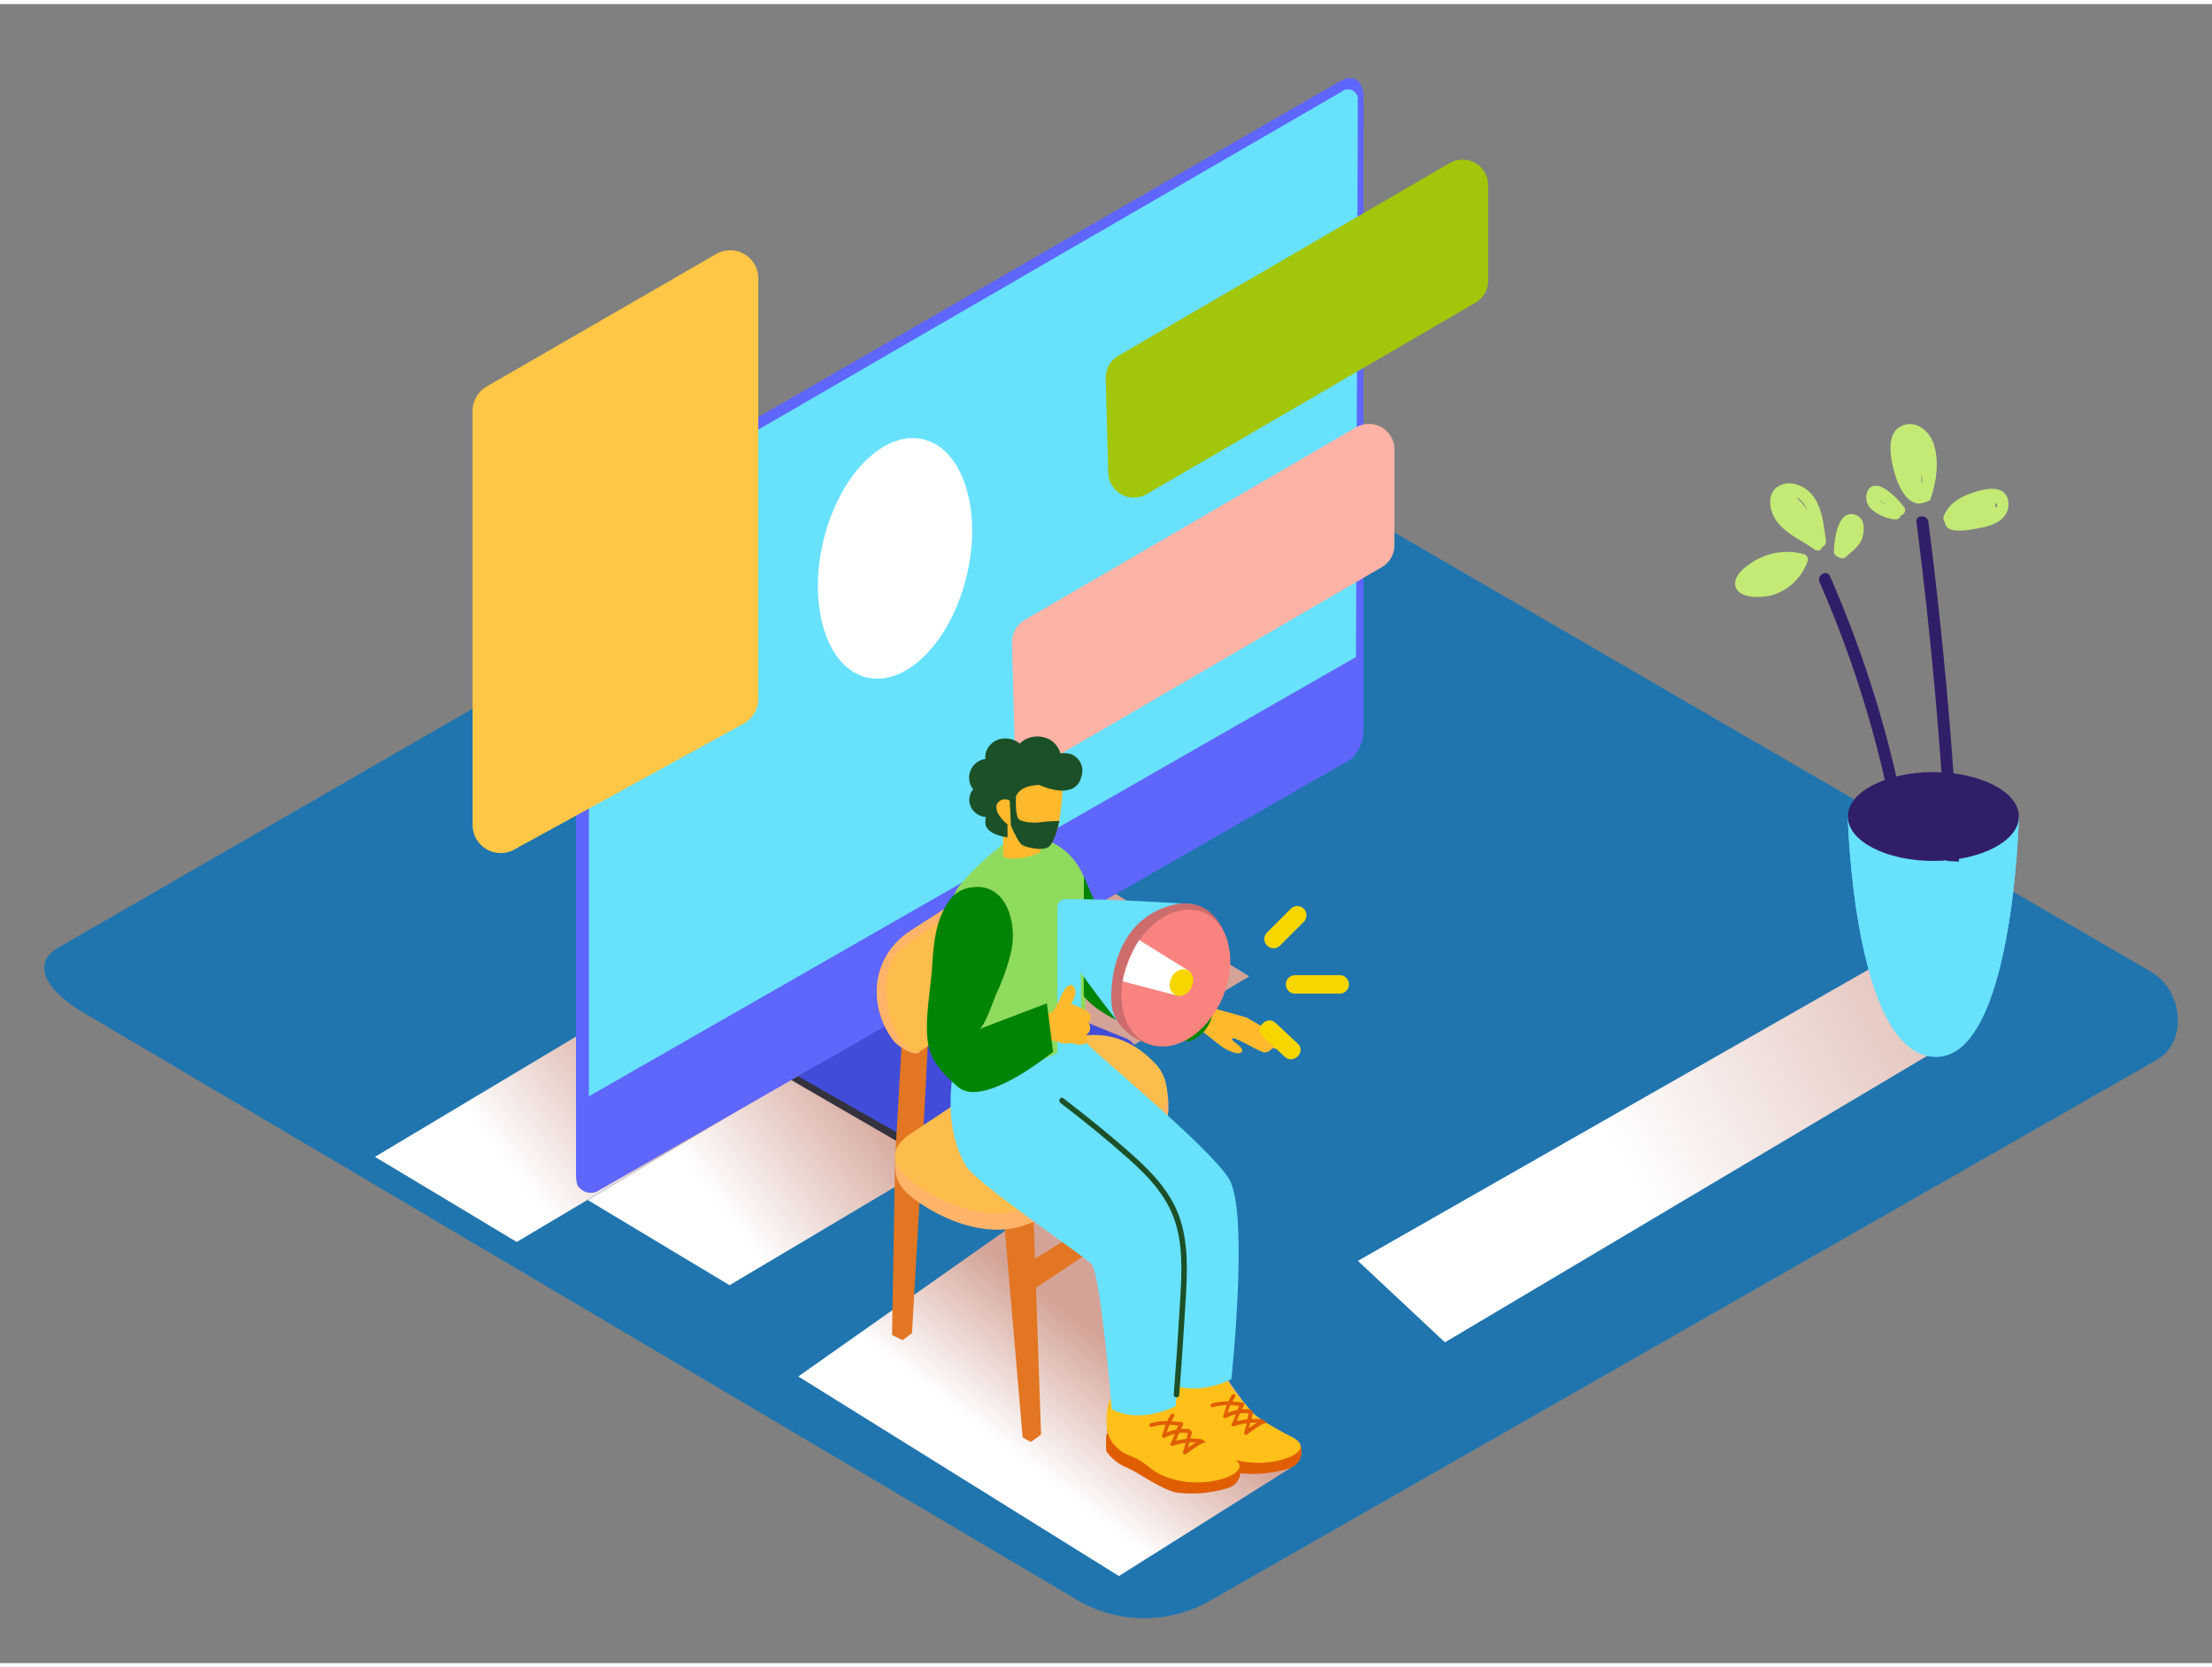 <svg xmlns="http://www.w3.org/2000/svg" xmlns:xlink="http://www.w3.org/1999/xlink" viewBox="0 0 400 300" width="406" height="306" class="illustration styles_illustrationTablet__1DWOa"><rect x="0" y="0" width="400" height="300" fill="#808080" stroke="none"/><defs><linearGradient id="linear-gradient" x1="161.25" y1="199.76" x2="133.04" y2="221.32" gradientUnits="userSpaceOnUse"><stop offset="0" stop-color="#d4a397"></stop><stop offset="1" stop-color="#fff"></stop></linearGradient><linearGradient id="linear-gradient-2" x1="200.12" y1="241.72" x2="184" y2="262.81" xlink:href="#linear-gradient"></linearGradient><linearGradient id="linear-gradient-3" x1="122.76" y1="191.94" x2="94.56" y2="213.51" xlink:href="#linear-gradient"></linearGradient><linearGradient id="linear-gradient-4" x1="377.74" y1="166.14" x2="294.32" y2="211.09" xlink:href="#linear-gradient"></linearGradient></defs><title _mstHash="296245" _mstTextHash="15600">PP</title><g style="isolation: isolate;"><g id="Layer_2" data-name="Layer 2"><path d="M195.22,288.83,15.5,182.61c-5.72-3.21-10.63-8.49-5.05-11.94l180.37-104c2.71-1.68,6.82-2.78,9.57-1.18L389,175c5.72,3.32,6.75,12.6,1,15.93L218.91,288.66A23.9,23.9,0,0,1,195.22,288.83Z" fill="#2075af"></path><polygon points="225.91 175.82 131.92 231.66 106.29 216.26 200.32 160.02 225.91 175.82" fill="url(#linear-gradient)" style="mix-blend-mode: multiply;"></polygon><polygon points="233.38 264.71 202.33 284.25 144.36 248.16 195.76 211.94 233.38 264.71" fill="url(#linear-gradient-2)" style="mix-blend-mode: multiply;"></polygon><polygon points="187.43 168 93.44 223.84 67.81 208.45 161.84 152.2 187.43 168" fill="url(#linear-gradient-3)" style="mix-blend-mode: multiply;"></polygon><path d="M174.94,176.87l29.85,11.2s1.25.81.45,2.75c-.46,1.11-2.93,2.71-2.93,2.71l-25.77,15a14.86,14.86,0,0,1-4.44,1.2c-2.06.12-5.51-1.55-5.51-1.55l-24-13.9Z" fill="#34323d"></path><path d="M175.37,175.49l28.52,11.66s2,1.09,1.47,2.57a6.16,6.16,0,0,1-2.55,2.59L177,207.16a14.86,14.86,0,0,1-4.44,1.2c-2.06.12-5.51-1.55-5.51-1.55l-22.73-12.93Z" fill="#414cd8"></path><path d="M107.91,214.74a2.75,2.75,0,0,1-3.19-.77s-.56-.11-.56-2.56V97.7a7,7,0,0,1,2.49-5.14,82.23,82.23,0,0,1,8.7-5.32L241.7,14.3l1.42-.72a2.23,2.23,0,0,1,2.82.72,4.54,4.54,0,0,1,.62,2.07c.05,1.19,0,12.68,0,12.68v102.3a7.07,7.07,0,0,1-2.3,5.22Z" fill="#5f66fc"></path><path d="M106.48,197.51V99.4c0-3.26.45-5.08,3-6.44L242.73,15.77a1.76,1.76,0,0,1,2.81,1.42l-.33,100.88Z" fill="#68e1fd"></path><path d="M269.11,32.79V50a4.63,4.63,0,0,1-2.3,4L207.4,88.59a4.63,4.63,0,0,1-7-3.88l-.45-17a4.63,4.63,0,0,1,2.3-4.13l59.86-34.8A4.63,4.63,0,0,1,269.11,32.79Z" fill="#a2c609"></path><path d="M252.16,80.58V97.83a4.63,4.63,0,0,1-2.3,4l-59.41,34.55a4.63,4.63,0,0,1-7-3.88l-.45-17a4.63,4.63,0,0,1,2.3-4.13l59.86-34.8A4.63,4.63,0,0,1,252.16,80.58Z" fill="#ffb3a6"></path><path d="M93,152.88l41.49-22.78a5.08,5.08,0,0,0,2.63-4.45V49.6a5.08,5.08,0,0,0-7.62-4.4L88,69.16a5.08,5.08,0,0,0-2.54,4.4v74.87A5.08,5.08,0,0,0,93,152.88Z" fill="#ffc745"></path><polygon points="357.32 184.95 261.29 241.99 245.55 227.26 340.5 173.1 357.32 184.95" fill="url(#linear-gradient-4)" style="mix-blend-mode: multiply;"></polygon><path d="M334.14,146.91s1,42.42,15.47,43.44,15.47-43.44,15.47-43.44" fill="#68e1fd"></path><path d="M334.14,146.91s1,42.42,15.47,43.44,15.47-43.44,15.47-43.44" fill="#68e1fd"></path><ellipse cx="349.61" cy="146.91" rx="15.47" ry="8.03" fill="#311e69"></ellipse><path d="M345.4,152.38a202.45,202.45,0,0,0-14.49-48.93c-.56-1.27-2.42-.17-1.87,1.09A200.39,200.39,0,0,1,343.31,153C343.54,154.32,345.62,153.74,345.4,152.38Z" fill="#311e69"></path><path d="M354.24,155.07q-1.59-30.8-5.52-61.42c-.17-1.36-2.34-1.38-2.16,0q3.92,30.54,5.52,61.31C352.8,155,353.52,155,354.24,155.07Z" fill="#311e69"></path><path d="M326.12,99.45a11.48,11.48,0,0,0-7.63.61c-1.74.77-5.34,3-4.63,5.31s5.07,2,6.81,1.46a9.88,9.88,0,0,0,6-5.56,1.21,1.21,0,0,0,.08-.26A1,1,0,0,0,326.12,99.45Z" fill="#c3ea75"></path><path d="M330.19,96.93c-.45-2.79-.64-6-2.57-8.28-1.44-1.67-4-2.68-6.07-1.43s-1.63,4.24-.46,6c1.67,2.55,4.62,3.65,7,5.39a.92.92,0,0,0,1.45-.45A1.14,1.14,0,0,0,330.19,96.93Zm-3.3-5.3a8.36,8.36,0,0,0-1.8-2.15l-.05-.27A5.8,5.8,0,0,1,326.89,91.63Z" fill="#c3ea75"></path><path d="M335.81,92.48c-3.49-1.57-4.09,4.42-4.18,6.43a.93.93,0,0,0,.72,1,1.08,1.08,0,0,0,1.5,0c1.17-1.05,2.66-2.06,3-3.69C337.16,95,337.16,93.09,335.81,92.48Z" fill="#c3ea75"></path><path d="M349.73,79.7c-.74-2.4-3.18-4.59-5.8-3.44s-2.19,4.76-1.69,7.11,1.85,6.54,4.55,6.95a5,5,0,0,0,2.23-.62C350.12,86.64,350.71,82.87,349.73,79.7Zm-2.31,6.44v-.06a10.4,10.4,0,0,0,.08-1.18,7.06,7.06,0,0,1,.05,1.73C347.51,86.49,347.46,86.32,347.42,86.15Z" fill="#c3ea75"></path><path d="M357.91,88c-2.6.7-5.25,1.86-6.38,4.48a1.14,1.14,0,0,0,.19,1.21c.09,2.48,5.14,1.23,6.55,1,2.27-.44,5-1.57,4.92-4.33C363.09,87.27,360.07,87.38,357.91,88Zm3,3.13a1.25,1.25,0,0,0-.14-.5,3.46,3.46,0,0,0,.28-.45A.82.82,0,0,1,360.94,91.09Z" fill="#c3ea75"></path><path d="M344.31,90.94c-1-1.35-4.83-5.58-6.5-3.07a2.89,2.89,0,0,0,.62,3.5,7.91,7.91,0,0,0,4.09,1.8,1.12,1.12,0,0,0,1.27-.75A.93.93,0,0,0,344.31,90.94Zm-4.44-1.22h0l1.09.73-.18-.08A2.53,2.53,0,0,1,339.87,89.72Z" fill="#c3ea75"></path><polyline points="207.87 213.99 186.37 227.36 186.11 232.93 208.79 217.88" fill="#e27623"></polyline><path d="M208.13,204.91l11.59,32.53-1.62,1.1a10.52,10.52,0,0,1-1.32-.69c-.52-.34-14.46-34-14.46-34" fill="#e27623"></path><polyline points="186.43 199.97 181.57 220.02 184.93 259.19 186.41 260.02 188.26 258.66 186.91 219.62 191.16 199.63" fill="#e27623"></polyline><path d="M210.93,195.84s1,4.29-.31,6.81-5.72-3.2-5.72-3.2" fill="#ffb469"></path><polyline points="188.4 173.65 190.43 189.46 186.42 191.92 184.43 174.96" fill="#ca6b00"></polyline><polyline points="163.1 187.22 161.86 208.89 161.31 240.66 163.2 241.6 164.92 240.34 166.71 209.03 167.84 186.88" fill="#e27623"></polyline><path d="M166.12,189.69c-1.15.44-3.8-1.22-4.64-2.36-4.59-6.19-4-15.08,3.09-19.72,3.16-2.06,6.42-4.11,9.56-6.22,2.79-1.87,5.77-3.51,8.45-5.52a6.47,6.47,0,0,1,1.12-.72A4,4,0,0,1,188,156.3" fill="#ffb469"></path><path d="M165.8,189.44c-2,.07-3.32-2.48-4-4-1.92-4.14-2.82-12.21,1.86-15a.58.58,0,0,0,.31-.49l8.92-6,6.9-4.68c1.21-.82,2.34-1.73,3.55-2.55s2.38-1.76,3.83-1,1.92,2.51,2.27,4.1a25.8,25.8,0,0,1,.23,11.18,9.79,9.79,0,0,1-4.4,5.64L178.83,181l-11.89,8a2.65,2.65,0,0,1-.62.34A1.86,1.86,0,0,1,165.8,189.44Z" fill="#fcbd4c"></path><path d="M165.68,206.72l-.36.24a9.33,9.33,0,0,0-2.62,2.29c-1.71,2.5.3,5.06,2.29,6.58,5.37,4.12,13.28,7.24,20,5.09a60.78,60.78,0,0,0,16.2-8.57c4.09-2.88,9.22-6.37,10-11.76a7.7,7.7,0,0,0-2.51-6.46c-11.64-11.67-25.9,1.1-36.07,8Z" fill="#ffb469"></path><path d="M162,207.48a14.29,14.29,0,0,0,.11,4.56,12.85,12.85,0,0,0,3.4,4.19c1.32.92.07-6,.07-6" fill="#ffb469"></path><path d="M165.47,203.73l-.36.24a9.33,9.33,0,0,0-2.62,2.29c-1.71,2.5.3,5.06,2.29,6.58,5.37,4.12,13.28,7.24,20,5.09a60.78,60.78,0,0,0,16.2-8.57c4.09-2.88,9.22-6.37,10-11.76a7.7,7.7,0,0,0-2.51-6.46c-11.64-11.67-25.9,1.1-36.07,8Z" fill="#fcbd4c"></path><path d="M234.89,260.1a22.57,22.57,0,0,0-4.67-2.41c-1.71-.6-6.85-5.8-7.25-6.34s-1.39-3.12-2.26-3.23-2.71,1-2.71,1-2.88-2.56-5.13-1.52c0,0-2.07,1.3-1.58,7.43a1.44,1.44,0,0,0-.19.17,25,25,0,0,0,0,2.91,8.18,8.18,0,0,0,3.78,3c1.95.85,6.27,4,9,4.51a22.32,22.32,0,0,0,9.56-.94,3.14,3.14,0,0,0,1.92-2.7A2.74,2.74,0,0,0,234.89,260.1Z" fill="#e05e00"></path><path d="M218.54,248.89s-3.34-2.37-5.66-1.25-1.63,6.62-1.63,6.62.25,3.14,4.17,4.7,3.42,3.23,8.5,4.41,10.27-.43,11.13-2-2.34-2.66-2.58-2.84-4.89-2.6-6-3.89-3.08-3.53-3.8-4.65-1-2.15-2.24-2A3.68,3.68,0,0,0,218.54,248.89Z" fill="#ffc019"></path><path d="M228.32,255.95h0a12,12,0,0,0-2-.1q.15-.61.3-1.22a7,7,0,0,1-.52-.51l0,0a8.11,8.11,0,0,0-1.48,0l.37-.8a.33.33,0,0,0,0-.23.27.27,0,0,0-.21-.23.36.36,0,0,0-.19,0c-.57-.06-1.15-.12-1.72-.15q.23-.45.5-.89c.23-.37-.38-.67-.61-.3a11.45,11.45,0,0,0-.64,1.16,9.57,9.57,0,0,0-3,.4c-.42.13-.19.78.23.65a8.53,8.53,0,0,1,2.49-.37,11.68,11.68,0,0,0-.55,1.77c-.32.22.05.74.42.54a7.19,7.19,0,0,1,1.78-.67l-.38.93a4.38,4.38,0,0,0-.18.47.49.49,0,0,1-.05.13h0a.34.34,0,0,0,.27.63,11.27,11.27,0,0,1,2.3-.53q-.23.85-.48,1.69a.35.35,0,0,0,.53.35,24.2,24.2,0,0,1,3-2h.1a.34.34,0,0,0,.39-.3C228.73,256.24,228.52,256.1,228.32,255.95ZM222,254.73a10.82,10.82,0,0,1,.48-1.37c.52,0,1.05.07,1.58.13l-.33.74A8,8,0,0,0,222,254.73Zm1.69,1.51c.08-.26.15-.53.23-.72l.29-.68a7.37,7.37,0,0,1,1.6,0q-.13.54-.27,1.07A11.89,11.89,0,0,0,223.73,256.24Zm2.14,1.24.26-.93a10.93,10.93,0,0,1,1.16,0C226.81,256.84,226.33,257.15,225.87,257.49Z" fill="#e05e00"></path><path d="M223.84,263.65a22.57,22.57,0,0,0-4.67-2.41c-1.71-.6-6.85-5.8-7.25-6.34s-1.39-3.12-2.26-3.23-2.71,1-2.71,1-2.88-2.56-5.13-1.52c0,0-2.07,1.3-1.58,7.43a1.44,1.44,0,0,0-.19.17,25,25,0,0,0,0,2.91,8.18,8.18,0,0,0,3.78,3c1.95.85,6.27,4,9,4.51a22.32,22.32,0,0,0,9.56-.94,3.14,3.14,0,0,0,1.92-2.7A2.74,2.74,0,0,0,223.84,263.65Z" fill="#e05e00"></path><path d="M207.49,252.44s-3.34-2.37-5.66-1.25-1.63,6.62-1.63,6.62.25,3.14,4.17,4.7,3.42,3.23,8.5,4.41,10.27-.43,11.13-2-2.34-2.66-2.58-2.84-4.89-2.6-6-3.89-3.08-3.53-3.8-4.65-1-2.15-2.24-2A3.68,3.68,0,0,0,207.49,252.44Z" fill="#ffc019"></path><path d="M217.27,259.5h0a12,12,0,0,0-2-.1q.15-.61.3-1.22a7,7,0,0,1-.52-.51l0,0a8.11,8.11,0,0,0-1.48,0l.37-.8a.33.33,0,0,0,0-.23.27.27,0,0,0-.21-.23.36.36,0,0,0-.19,0c-.57-.06-1.15-.12-1.72-.15q.23-.45.5-.89c.23-.37-.38-.67-.61-.3a11.45,11.45,0,0,0-.64,1.16,9.57,9.57,0,0,0-3,.4c-.42.13-.19.78.23.65a8.53,8.53,0,0,1,2.49-.37,11.68,11.68,0,0,0-.55,1.77c-.32.22.05.74.42.54a7.19,7.19,0,0,1,1.78-.67l-.38.93a4.38,4.38,0,0,0-.18.47.49.49,0,0,1-.05.13h0a.34.34,0,0,0,.27.63,11.27,11.27,0,0,1,2.3-.53q-.23.85-.48,1.69a.35.35,0,0,0,.53.35,24.2,24.2,0,0,1,3-2h.1a.34.34,0,0,0,.39-.3C217.68,259.79,217.47,259.65,217.27,259.5ZM211,258.28a10.82,10.82,0,0,1,.48-1.37c.52,0,1.05.07,1.58.13l-.33.74A8,8,0,0,0,211,258.28Zm1.69,1.51c.08-.26.15-.53.23-.72l.29-.68a7.37,7.37,0,0,1,1.6,0q-.13.54-.27,1.07A11.89,11.89,0,0,0,212.68,259.8Zm2.14,1.24.26-.93a10.93,10.93,0,0,1,1.16,0C215.76,260.39,215.28,260.71,214.82,261Z" fill="#e05e00"></path><path d="M195.6,187c.86,1.5,23,19.44,26.65,25.44s.42,36.23.42,36.23-6.27,3.35-11.54.56c0,0-2.06-24.66-3.67-26.26s-20.59-14.86-22.67-17.68-1.18-15.48-1.18-15.48" fill="#68e1fd"></path><path d="M187.85,188.21c.86,1.5,20.64,23.08,24.32,29.09s.42,36.23.42,36.23-6.27,3.35-11.54.56c0,0-2.06-24.66-3.67-26.26s-20.88-14.67-22.67-17.68c-5.52-9.3-1.23-22.12-1.23-22.12" fill="#68e1fd"></path><path d="M196.31,175.11c.06-3.74.69-7.45.74-11.18.11-8.43-5.16-13.31-12.8-14a49.64,49.64,0,0,0-10.9,9.67c-3.15,4.11-1.76,20.16-1.76,20.16,1,4.39.85,7.81,1.23,10.2,6.07,5.35,16.18,1.73,22.78-3C196.56,183.07,196.24,179.09,196.31,175.11Z" fill="#8fdb5e"></path><path d="M182.5,142.51l-.77.06a.46.46,0,0,0,.07.92l.77-.06A.46.46,0,0,0,182.5,142.51Z" fill="#1c5028"></path><path d="M189.35,146a7.05,7.05,0,0,1-7.09,2c-.57-.16-.75.75-.18.9a8,8,0,0,0,8-2.26C190.45,146.15,189.76,145.55,189.35,146Z" fill="#1c5028"></path><path d="M192.2,139.81s0,11.4-2.85,12.15-6.09-.48-7.19-1.86-3.73-8.36-2.8-9.74S190.45,137.85,192.2,139.81Z" fill="#ffb92c"></path><path d="M181.4,148.53l0,5.62s1.82,1.28,6.7-.72l.48-3.29" fill="#ffb92c"></path><path d="M193.78,135.67a4.63,4.63,0,0,0-2-.17,4.49,4.49,0,0,0-1.73-2.37,4.7,4.7,0,0,0-4.91,0,3.55,3.55,0,0,0-.72.59,4.19,4.19,0,0,0-3.32-.86,3.53,3.53,0,0,0-2.84,2.55,3,3,0,0,0-.06,1.1,3.37,3.37,0,0,0-2.85,2.58,3.35,3.35,0,0,0,.63,2.9,3,3,0,0,0-.43,3.16A3.27,3.27,0,0,0,178.3,147a3.12,3.12,0,0,0,0,1.68c.69,1.3,2.36,1.75,3.89,2,0-.72,0-1.43,0-2.15a.77.77,0,0,1,0-.2,6.32,6.32,0,0,1-1.39-1.48c-.53-.74-1-1.83-.21-2.6a1.66,1.66,0,0,1,2.57.38,8.65,8.65,0,0,1,.48-1.1h0c.6-1.87,2.47-2.2,4.25-2.34,2.8,1.23,6.82,2,7.67-1.54A3.22,3.22,0,0,0,193.78,135.67Z" fill="#1c5028"></path><path d="M183.73,143.51s-.2,3.37.56,3.93,2.72.68,4.1.48,2.72-.15,3.18-.23c0,0-.72,3.55-1.78,4.58s-4.15.22-4.91-.18-2.07-3.52-2.07-3.52l-.23-4.91Z" fill="#1c5028"></path><path d="M217.42,181.07c.28,0,7.94,2.16,7.94,2.16l6.66,3.83a1.3,1.3,0,0,1-.93.62s.7.53.13,1a1,1,0,0,1-1.12.08,1.9,1.9,0,0,1-1.39.82c-.84,0-5.53-3-5.89-2.53s2.29,1.55,1.75,2.39-2.93-.39-3.74-1-4.94-3.91-4.94-3.91" fill="#ffb92c"></path><path d="M196,157.73s5.45,13.23,7.12,14.66,16.38,7.87,16.38,7.87.53,5.3-4.37,7.33c0,0-14.15-2-19.16-8.19" fill="#008404"></path><path d="M215.72,162.76s-21.52-1.37-22.89-.73-1.93,2.91-1.41,6.09,10.78,16,10.78,16" fill="#68e1fd"></path><path d="M222,169.66c-.06-.22-2.26-10.23-12.2-6-9,3.85-9.25,15.3-8.65,18.1.49,2.28,2.82,5.38,7.32,6.51" fill="#cc6c6d"></path><ellipse cx="212.63" cy="176.13" rx="12.89" ry="9.17" transform="translate(-33.51 301.23) rotate(-66.58)" fill="#f9847f"></ellipse><path d="M203,176.71l9.74,2.55,2.13-4.52L206,169.25A22.33,22.33,0,0,0,203,176.71Z" fill="#fff"></path><ellipse cx="213.64" cy="176.93" rx="2.51" ry="2.02" transform="translate(-40.88 287.23) rotate(-63.06)" fill="#f7d600"></ellipse><path d="M195.46,197.67V163.29a1.43,1.43,0,0,0-1.43-1.43h-1.4a1.43,1.43,0,0,0-1.43,1.43V197a2.66,2.66,0,0,0,1.44,2.34l0,0A1.89,1.89,0,0,0,195.46,197.67Z" fill="#68e1fd"></path><path d="M233.45,163.55l-4.37,4.37a1.67,1.67,0,0,0,2.36,2.36l4.37-4.37A1.67,1.67,0,0,0,233.45,163.55Z" fill="#f7d600"></path><path d="M242.39,175.6h-8.33a1.67,1.67,0,0,0,0,3.33h8.33A1.67,1.67,0,0,0,242.39,175.6Z" fill="#f7d600"></path><path d="M234.69,188l-4-3.75c-1.56-1.48-3.92.88-2.36,2.36l4,3.75C233.89,191.81,236.25,189.46,234.69,188Z" fill="#f7d600"></path><path d="M196.78,184.13a1.09,1.09,0,0,0,.3-1.49,3,3,0,0,0-1.41-1c-.65-.32-1.31-.6-2-.87.55-.83,1.14-2.13.54-3s-1.41-.06-1.77.56c0,.06-.05.12-.08.18a4.45,4.45,0,0,0-.67,1.27,9.17,9.17,0,0,1-1.52,2.56,48.15,48.15,0,0,0-5.89,1.59,1,1,0,0,0,.07,2,1,1,0,0,0,.91.65,1.06,1.06,0,0,0,1.24,1.17,19.14,19.14,0,0,1,4.09-.33l.93.31a3.32,3.32,0,0,0,2.23.09,3.76,3.76,0,0,0,1.91.34c1.06-.2,1.08-1,.74-1.74a1.49,1.49,0,0,0,.45-2.17Z" fill="#ffb92c"></path><path d="M171.88,161.84c-2.65,3.39-3.06,8-3.32,12.12-.26,4.34-1.37,9.51-.77,13.77.49,3.48,2.93,5.93,5.49,8.1,4.64,3.95,17.15-6.38,17.15-6.38l-1.12-8.76L177,185.39c1.08-.41,2.68-5.35,3.16-6.41a37.5,37.5,0,0,0,2.77-8.06c.95-4.88-1-12.38-7.58-11.14A5.56,5.56,0,0,0,171.88,161.84Z" fill="#008404"></path><path d="M213.21,219.16c-1.58-4.34-4.75-7.75-8.13-10.79-4.11-3.7-8.44-7.17-12.82-10.53-.51-.39-1,.48-.5.86,4.21,3.23,8.35,6.57,12.31,10.1s7.33,7.19,8.69,12.25c1.27,4.72.86,9.71.58,14.53q-.48,8-1.09,15.89c0,.64,1,.64,1,0q.66-8.66,1.17-17.34C214.7,229.14,214.94,223.94,213.21,219.16Z" fill="#1c5028"></path><ellipse cx="161.84" cy="100.23" rx="22.13" ry="13.34" transform="translate(27.05 234.65) rotate(-76.69)" fill="#fff"></ellipse></g></g></svg>